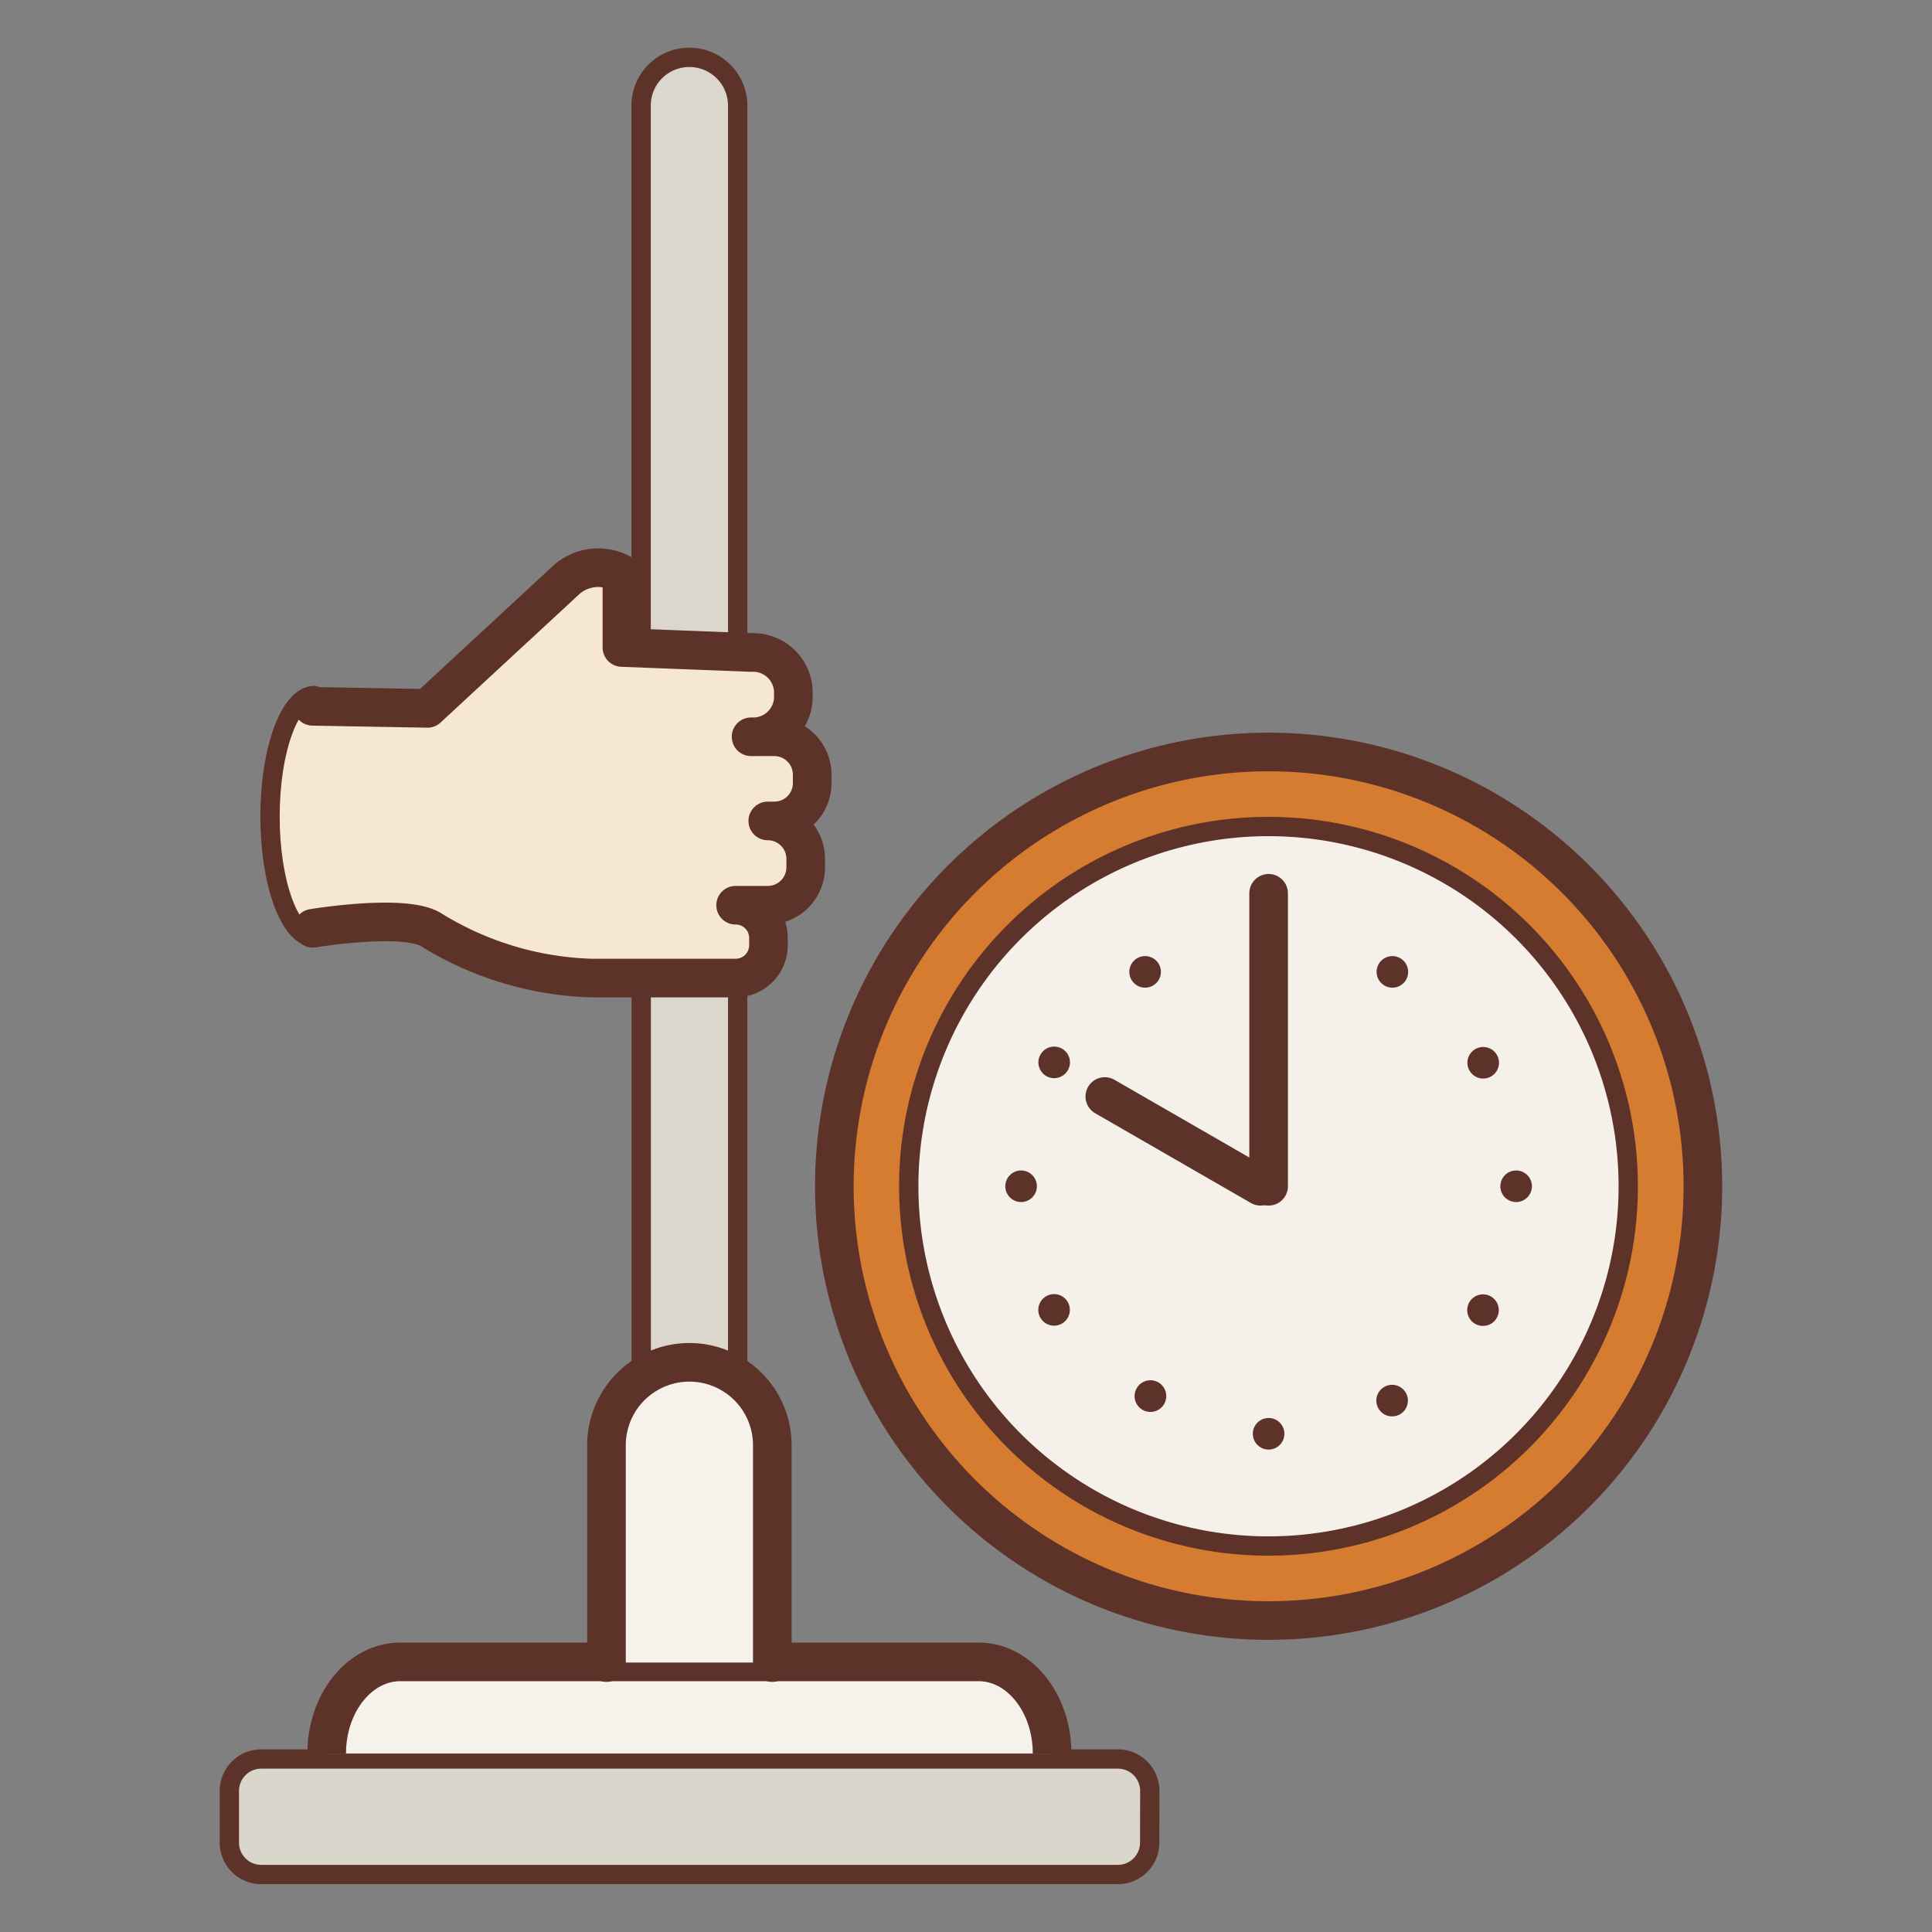 <svg xmlns="http://www.w3.org/2000/svg" width="60mm" height="60mm" viewBox="0 0 170.08 170.08"><rect x="0" y="0" width="170.08" height="170.08" fill="#808080" stroke="none"/><title>почасовая-работа-2_1</title><g id="Слой_2" data-name="Слой 2"><g id="Слой_1-2" data-name="Слой 1"><rect width="170.08" height="170.08" fill="none"/><path d="M27.68,82.53c-2.16,0-3.91-4.77-3.91-10.65s1.75-10.65,3.91-10.65" fill="#f6e7d2" stroke="#5d3329" stroke-linecap="round" stroke-linejoin="round" stroke-width="1.7" fill-rule="evenodd"/><path d="M101.21,162.21a2.8,2.8,0,0,1-2.8,2.81H23a2.81,2.81,0,0,1-2.81-2.81v-4.55A2.81,2.81,0,0,1,23,154.85H98.42a2.81,2.81,0,0,1,2.8,2.81Z" fill="#dad6cc" stroke="#5d3329" stroke-miterlimit="10" stroke-width="1.7"/><path d="M28.76,154.37c0-4.46,2.9-8.07,6.48-8.07H86.15c3.57,0,6.47,3.61,6.47,8.07" fill="#f6f1eb" stroke="#5d3329" stroke-miterlimit="10" stroke-width="3.4"/><path d="M56.44,57.45V9.3a4.24,4.24,0,0,1,4.25-4.25h0A4.25,4.25,0,0,1,64.94,9.3V57.45" fill="#dbd7cd" stroke="#5d3329" stroke-miterlimit="10" stroke-width="1.7"/><polyline points="56.45 122.76 56.45 86.1 64.94 86.1 64.94 122.76" fill="#dbd7cd" stroke="#5d3329" stroke-miterlimit="10" stroke-width="1.7"/><path d="M53.39,146.36V127.23a7.3,7.3,0,0,1,7.3-7.3h0a7.3,7.3,0,0,1,7.3,7.3v19.13" fill="#f6f1eb" stroke="#5d3329" stroke-linecap="round" stroke-miterlimit="10" stroke-width="3.4"/><path d="M27.54,81.72s8.21-1.37,10.5.18A28.4,28.4,0,0,0,52,86.1H64.76a2.89,2.89,0,0,0,2.89-2.89v-.64a2.88,2.88,0,0,0-2.89-2.88H67.6a3.34,3.34,0,0,0,3.33-3.34v-.74a3.34,3.34,0,0,0-3.34-3.34h.58a3.33,3.33,0,0,0,3.33-3.33V68.2a3.34,3.34,0,0,0-3.34-3.34H66.12a3.54,3.54,0,0,0,3.72-3.34v-.74a3.55,3.55,0,0,0-3.72-3.34L54.75,57V50.53a4.22,4.22,0,0,0-5.06.67L37.63,62.36l-10.1-.18" fill="#f6e7d2" stroke="#5d3329" stroke-linecap="round" stroke-linejoin="round" stroke-width="3.4" fill-rule="evenodd"/><circle cx="111.68" cy="104.43" r="2.86" fill="#5d3329"/><path d="M73.45,104.41a38.23,38.23,0,1,1,38.22,38.25A38.22,38.22,0,0,1,73.45,104.41Z" fill="#d67c31" stroke="#5d3329" stroke-linecap="round" stroke-miterlimit="10" stroke-width="3.4"/><path d="M80,104.41a31.67,31.67,0,1,1,31.66,31.69A31.66,31.66,0,0,1,80,104.41Z" fill="#f5f0ea" stroke="#5d3329" stroke-linecap="round" stroke-linejoin="round" stroke-width="1.7"/><line x1="111.68" y1="104.43" x2="111.68" y2="78.64" fill="none" stroke="#5d3329" stroke-linecap="round" stroke-miterlimit="10" stroke-width="3.4"/><line x1="110.97" y1="104.43" x2="97.26" y2="96.53" fill="none" stroke="#5d3329" stroke-linecap="round" stroke-miterlimit="10" stroke-width="3.4"/><circle cx="89.89" cy="104.43" r="1.39" fill="#5d3329"/><circle cx="133.47" cy="104.43" r="1.39" fill="#5d3329"/><circle cx="111.68" cy="82.64" r="1.39" fill="#5d3329"/><circle cx="111.68" cy="126.22" r="1.39" fill="#5d3329"/><circle cx="92.8" cy="115.3" r="1.39" transform="translate(-45.13 61.62) rotate(-29.9)" fill="#5d3329"/><circle cx="130.57" cy="93.56" r="1.39" transform="translate(-29.27 77.65) rotate(-29.94)" fill="#5d3329"/><circle cx="100.81" cy="85.55" r="1.39" transform="translate(-29.25 61.76) rotate(-29.95)" fill="#5d3329"/><circle cx="122.55" cy="123.31" r="1.39" transform="translate(-45.17 77.55) rotate(-29.92)" fill="#5d3329"/><circle cx="100.79" cy="123.3" r="1.39" transform="matrix(0.5, -0.87, 0.87, 0.5, -56.39, 148.94)" fill="#5d3329"/><circle cx="122.58" cy="85.56" r="1.39" transform="translate(-12.8 148.96) rotate(-60.01)" fill="#5d3329"/><circle cx="92.81" cy="93.53" r="1.39" transform="translate(-34.59 127.18) rotate(-60.02)" fill="#5d3329"/><circle cx="130.55" cy="115.33" r="1.39" transform="translate(-34.6 170.73) rotate(-60)" fill="#5d3329"/></g></g></svg>